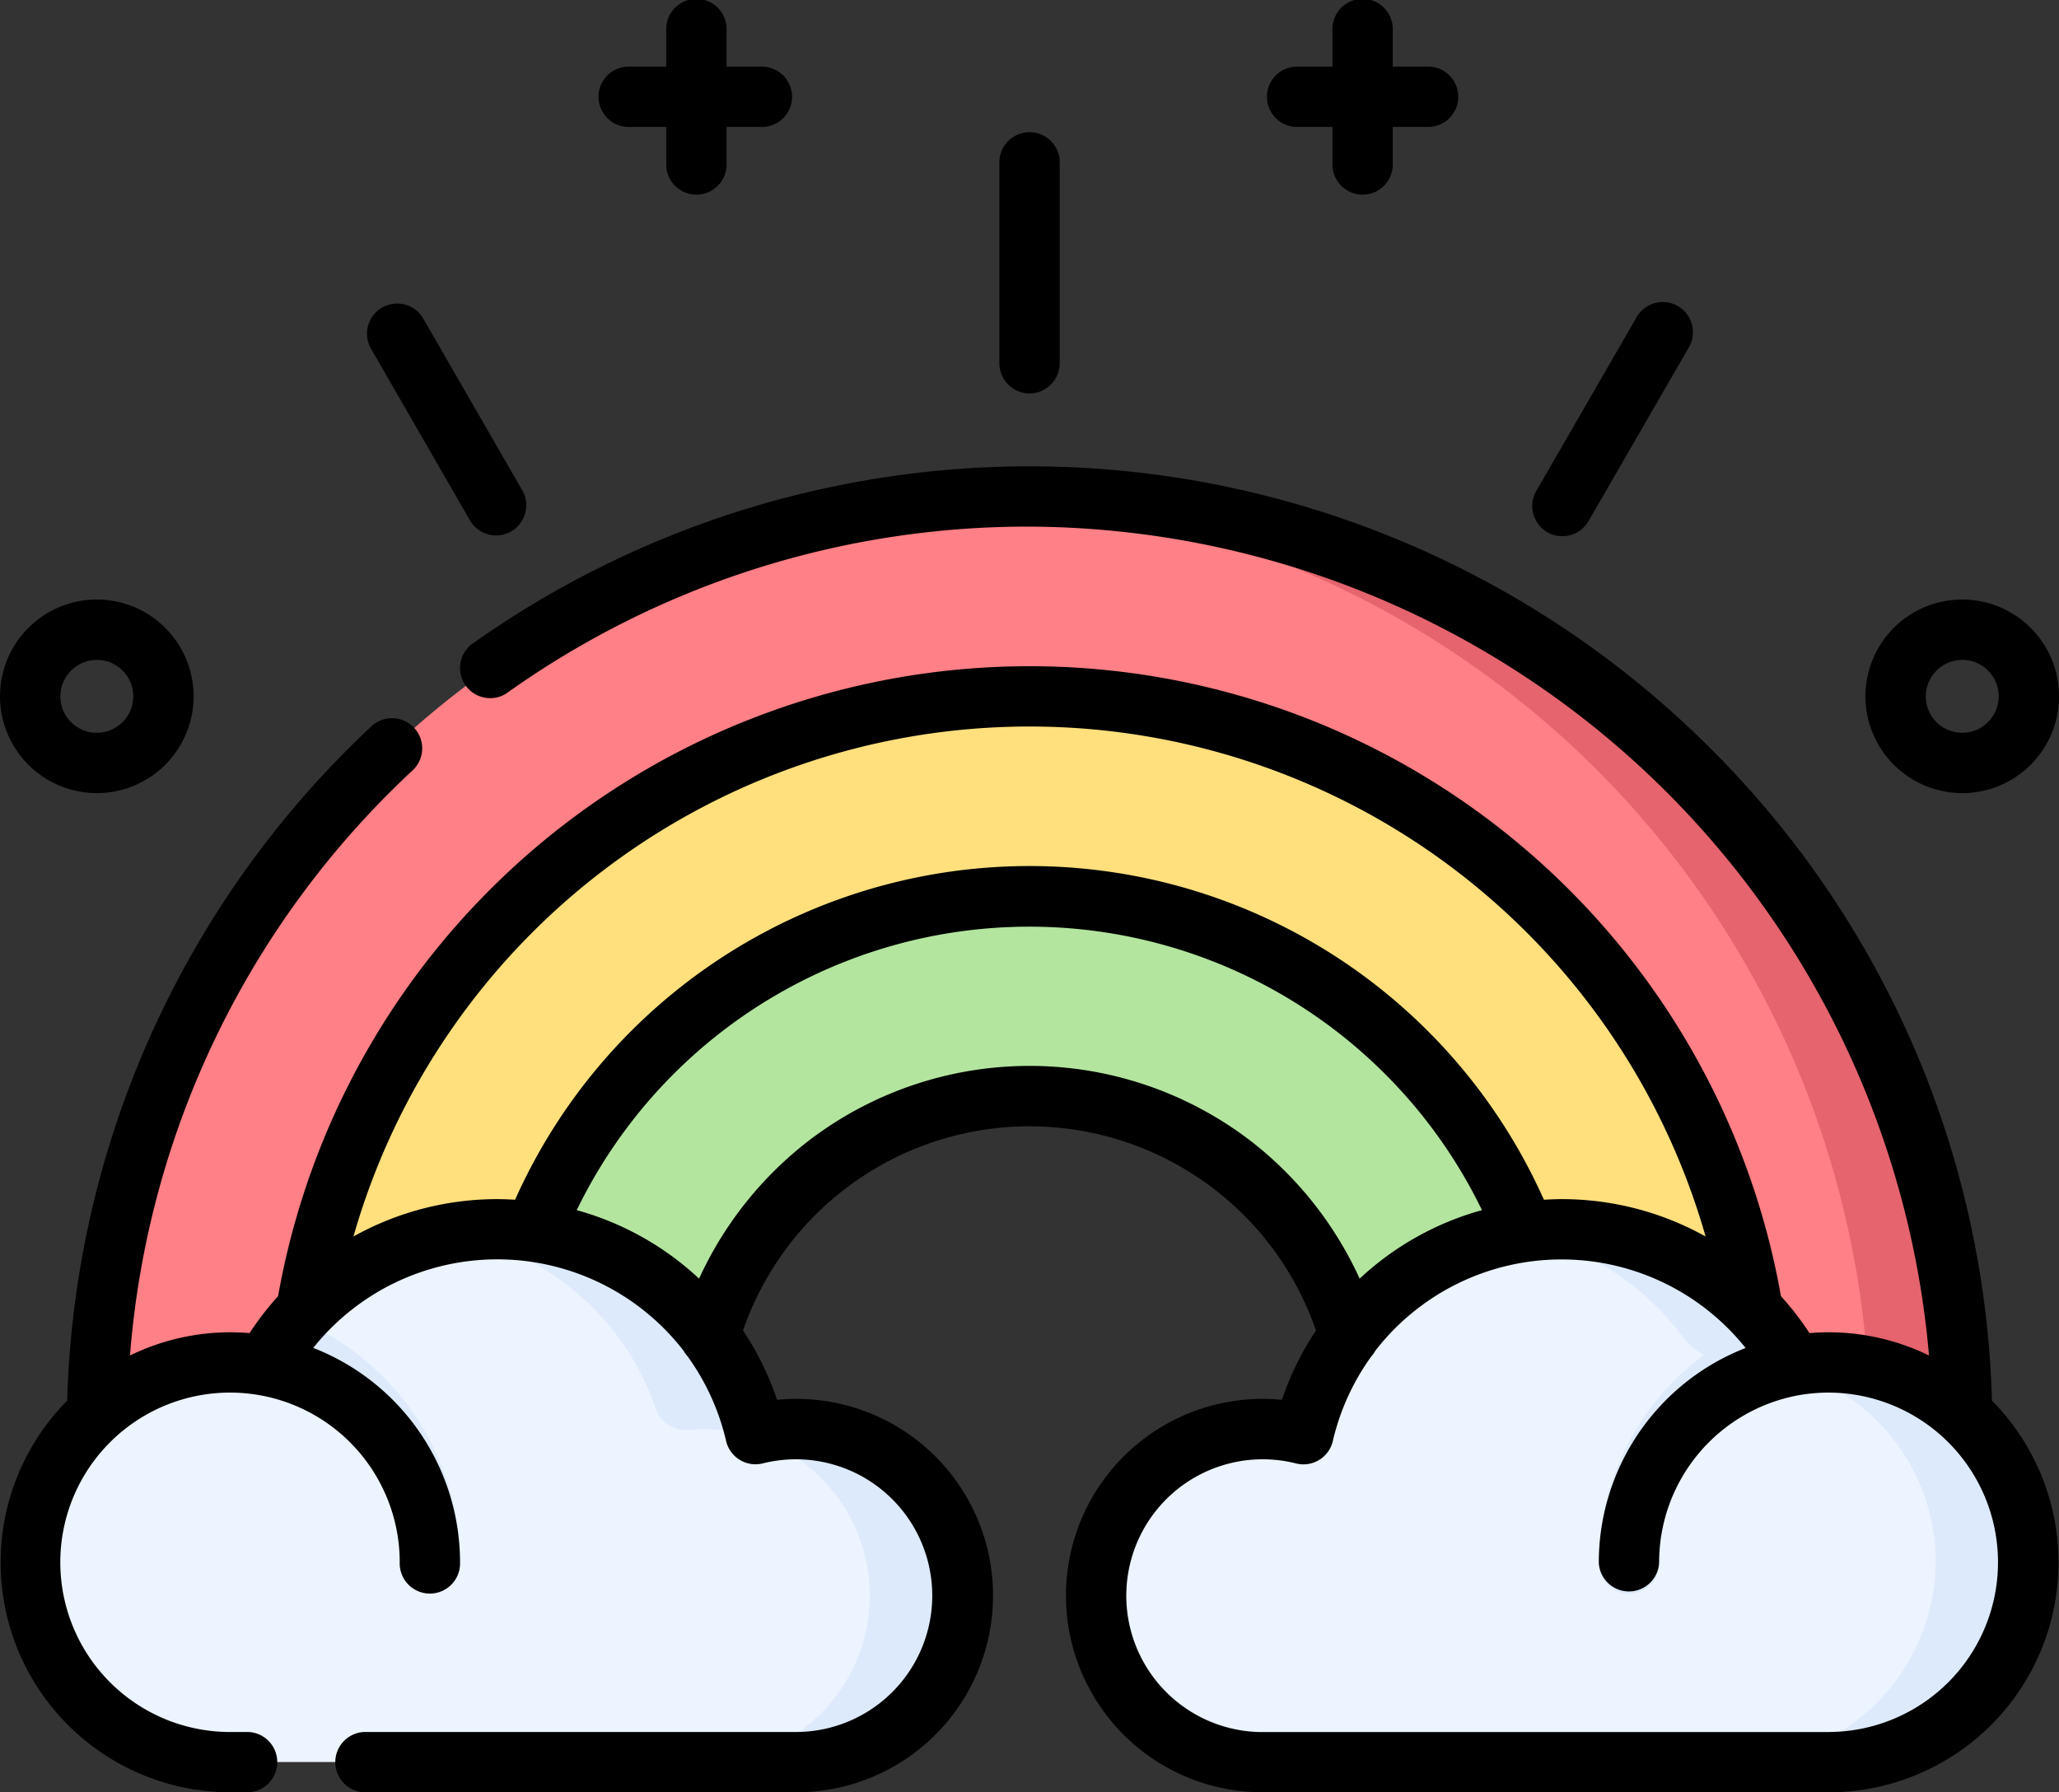 <svg xmlns="http://www.w3.org/2000/svg" width="50.495" height="43.96" viewBox="0 0 50.495 43.96">
    <rect x="0" y="0" width="50.495" height="43.96" fill="#333333" stroke="none"/>
    <g id="rainbow" transform="translate(0 -33.133)">
        <g id="Group_1678" data-name="Group 1678" transform="translate(0.752 45.31)">
            <g id="Group_1677" data-name="Group 1677">
                <path id="Path_3467" data-name="Path 3467"
                    d="M99.062,216.023a19.54,19.54,0,0,0-38.562,0v1.025h8.738V212.9a11.35,11.35,0,0,1,21.086,0v4.145h8.738Z"
                    transform="translate(-55.286 -195.41)" fill="#ffe07d" />
                <path id="Path_3468" data-name="Path 3468"
                    d="M69.839,179.1a22.874,22.874,0,0,0-45.742,0h5.134v-2.542a17.976,17.976,0,0,1,35.474,0V179.1Z"
                    transform="translate(-22.473 -156.6)" fill="#ff8086" />
                <path id="Path_3469" data-name="Path 3469"
                    d="M245.649,156.6q-.57,0-1.133.028A22.875,22.875,0,0,1,266.254,179.1l-2.869,0h0l5.134,0A22.874,22.874,0,0,0,245.649,156.6Z"
                    transform="translate(-221.153 -156.6)" fill="#e5646e" />
                <path id="Path_3470" data-name="Path 3470"
                    d="M157.135,264.233a13.076,13.076,0,0,0-24.293,0v2.55h4.3a8.172,8.172,0,0,1,15.689,0h4.3Z"
                    transform="translate(-120.493 -246.197)" fill="#b3e59f" />
                <path id="Path_3471" data-name="Path 3471"
                    d="M276.768,351.9a4.085,4.085,0,1,1,.381-8.152.782.782,0,0,0,.8-.532,6.509,6.509,0,0,1,11.377-1.76,1.581,1.581,0,0,0,1.281.641h.031a4.9,4.9,0,0,1,4.9,4.985,4.954,4.954,0,0,1-4.982,4.818H276.768Z"
                    transform="translate(-246.554 -320.861)" fill="#ecf4ff" />
                <path id="Path_3472" data-name="Path 3472"
                    d="M26.406,351.9a4.085,4.085,0,1,0-.381-8.152.782.782,0,0,1-.8-.532,6.509,6.509,0,0,0-11.377-1.76,1.581,1.581,0,0,1-1.281.641H12.53a4.9,4.9,0,0,0-4.9,4.985,4.954,4.954,0,0,0,4.982,4.818H26.406Z"
                    transform="translate(-7.629 -320.861)" fill="#ecf4ff" />
                <g id="Group_1676" data-name="Group 1676" transform="translate(4.901 17.973)">
                    <path id="Path_3473" data-name="Path 3473"
                        d="M124.614,347.51a4.083,4.083,0,0,0-3.636-3.753,4.131,4.131,0,0,0-.806,0,.782.782,0,0,1-.8-.532,6.514,6.514,0,0,0-7.29-4.288,6.517,6.517,0,0,1,5.022,4.288.782.782,0,0,0,.8.532,4.138,4.138,0,0,1,.806,0,4.086,4.086,0,0,1-.425,8.148h2.268A4.1,4.1,0,0,0,124.614,347.51Z"
                        transform="translate(-106.677 -338.834)" fill="#ddeafb" />
                    <path id="Path_3474" data-name="Path 3474"
                        d="M384.591,342.1h-.031a1.581,1.581,0,0,1-1.281-.641,6.507,6.507,0,0,0-6.356-2.527,6.507,6.507,0,0,1,4.087,2.527,1.581,1.581,0,0,0,1.281.641h.031a4.9,4.9,0,0,1,4.9,4.985,4.954,4.954,0,0,1-4.982,4.818h2.268a4.954,4.954,0,0,0,4.982-4.818A4.9,4.9,0,0,0,384.591,342.1Z"
                        transform="translate(-345.403 -338.833)" fill="#ddeafb" />
                    <path id="Path_3475" data-name="Path 3475"
                        d="M403.98,362.972a4.935,4.935,0,0,0-.752-.057H403.2a1.58,1.58,0,0,1-1.281-.641c-.089-.12-.183-.236-.28-.349a6.33,6.33,0,0,0-4.037,5.892.74.74,0,1,0,1.479,0,4.847,4.847,0,0,1,4.841-4.841C403.94,362.975,403.96,362.973,403.98,362.972Z"
                        transform="translate(-364.04 -359.647)" fill="#ddeafb" />
                    <path id="Path_3476" data-name="Path 3476"
                        d="M61.476,367.218a.74.74,0,1,0,1.479,0,6.459,6.459,0,0,0-3.98-5.958q-.176.2-.336.415a1.581,1.581,0,0,1-1.281.641h-.031a4.978,4.978,0,0,1,4.149,4.9Z"
                        transform="translate(-57.327 -359.048)" fill="#ddeafb" />
                </g>
            </g>
        </g>
        <g id="Group_1679" data-name="Group 1679" transform="translate(0 33.133)">
            <path id="Path_3477" data-name="Path 3477"
                d="M41.933,155.889a23.618,23.618,0,0,0-30.27-2.41.74.74,0,0,0,.859,1.2,21.983,21.983,0,0,1,12.842-4.1,22.241,22.241,0,0,1,22.059,20.329,5.606,5.606,0,0,0-2.466-.569c-.154,0-.309.007-.465.02a7.245,7.245,0,0,0-.7-.906,18.715,18.715,0,0,0-36.856,0,7.252,7.252,0,0,0-.7.906c-.156-.013-.311-.02-.465-.02a5.607,5.607,0,0,0-2.467.569,21.934,21.934,0,0,1,6.908-14.33A.74.74,0,1,0,9.2,155.5a23.535,23.535,0,0,0-7.436,16.515,5.638,5.638,0,0,0,4.008,9.606h.377a.74.74,0,1,0,0-1.479H5.77a4.162,4.162,0,1,1,4.149-4.162.74.74,0,1,0,1.479,0,5.648,5.648,0,0,0-3.6-5.258,5.776,5.776,0,0,1,9.081.068.74.74,0,0,0,.1.139,5.781,5.781,0,0,1,.944,2.076.74.74,0,0,0,.9.549,3.344,3.344,0,1,1,.82,6.588H9.106a.74.74,0,1,0,0,1.479H19.645a4.824,4.824,0,0,0,0-9.649q-.237,0-.472.023a7.242,7.242,0,0,0-.835-1.7,7.432,7.432,0,0,1,14.051,0,7.246,7.246,0,0,0-.835,1.7c-.157-.015-.314-.023-.472-.023a4.824,4.824,0,0,0,0,9.649H44.958a5.638,5.638,0,0,0,4.008-9.606A23.466,23.466,0,0,0,41.933,155.889ZM12.306,167.073a7.239,7.239,0,0,0-3.522.916,17.243,17.243,0,0,1,33.16,0,7.239,7.239,0,0,0-3.522-.916c-.149,0-.3.006-.443.015a13.815,13.815,0,0,0-25.231,0c-.147-.009-.294-.015-.443-.015Zm18.452-1.45a8.911,8.911,0,0,0-10.787,0,9,9,0,0,0-2.711,3.4,7.2,7.2,0,0,0-3-1.68,12.337,12.337,0,0,1,22.2,0,7.2,7.2,0,0,0-3,1.68A9,9,0,0,0,30.758,165.622Zm14.2,14.521H31.082a3.345,3.345,0,1,1,.82-6.588.74.74,0,0,0,.9-.549,5.779,5.779,0,0,1,.943-2.075.744.744,0,0,0,.1-.141,5.776,5.776,0,0,1,9.08-.067,5.648,5.648,0,0,0-3.6,5.258.74.74,0,0,0,1.479,0,4.168,4.168,0,0,1,3.428-4.1v0a4.211,4.211,0,0,1,.721-.064,4.162,4.162,0,1,1,0,8.324Z"
                transform="translate(-0.116 -137.663)" />
            <path id="Path_3478" data-name="Path 3478"
                d="M249.24,72.648a.74.74,0,0,0,.74-.74v-4.9a.74.74,0,1,0-1.479,0v4.9A.74.74,0,0,0,249.24,72.648Z"
                transform="translate(-223.992 -62.999)" />
            <path id="Path_3479" data-name="Path 3479"
                d="M93.666,113.79a.74.74,0,0,0,1.281-.74L92.5,108.805a.74.74,0,0,0-1.281.74Z"
                transform="translate(-82.13 -101.009)" />
            <path id="Path_3480" data-name="Path 3480"
                d="M381.4,114.061a.739.739,0,0,0,1.01-.271l2.451-4.245a.74.74,0,1,0-1.281-.74l-2.451,4.245a.74.74,0,0,0,.271,1.011Z"
                transform="translate(-343.453 -101.009)" />
            <path id="Path_3481" data-name="Path 3481"
                d="M2.374,186.981A2.374,2.374,0,1,0,0,184.607,2.376,2.376,0,0,0,2.374,186.981Zm0-3.268a.894.894,0,1,1-.894.894A.9.9,0,0,1,2.374,183.713Z"
                transform="translate(0 -167.529)" />
            <path id="Path_3482" data-name="Path 3482"
                d="M466.241,186.981a2.374,2.374,0,1,0-2.374-2.374A2.376,2.376,0,0,0,466.241,186.981Zm0-3.268a.894.894,0,1,1-.894.894A.9.9,0,0,1,466.241,183.713Z"
                transform="translate(-418.119 -167.529)" />
            <path id="Path_3483" data-name="Path 3483"
                d="M149.84,36.246h.894v.894a.74.74,0,1,0,1.479,0v-.894h.894a.74.74,0,0,0,0-1.479h-.894v-.894a.74.74,0,1,0-1.479,0v.894h-.894a.74.74,0,1,0,0,1.479Z"
                transform="translate(-134.395 -33.133)" />
            <path id="Path_3484" data-name="Path 3484"
                d="M315.507,36.246h.894v.894a.74.74,0,1,0,1.479,0v-.894h.894a.74.74,0,0,0,0-1.479h-.894v-.894a.74.74,0,1,0-1.479,0v.894h-.894a.74.74,0,0,0,0,1.479Z"
                transform="translate(-283.724 -33.133)" />
        </g>
    </g>
</svg>
